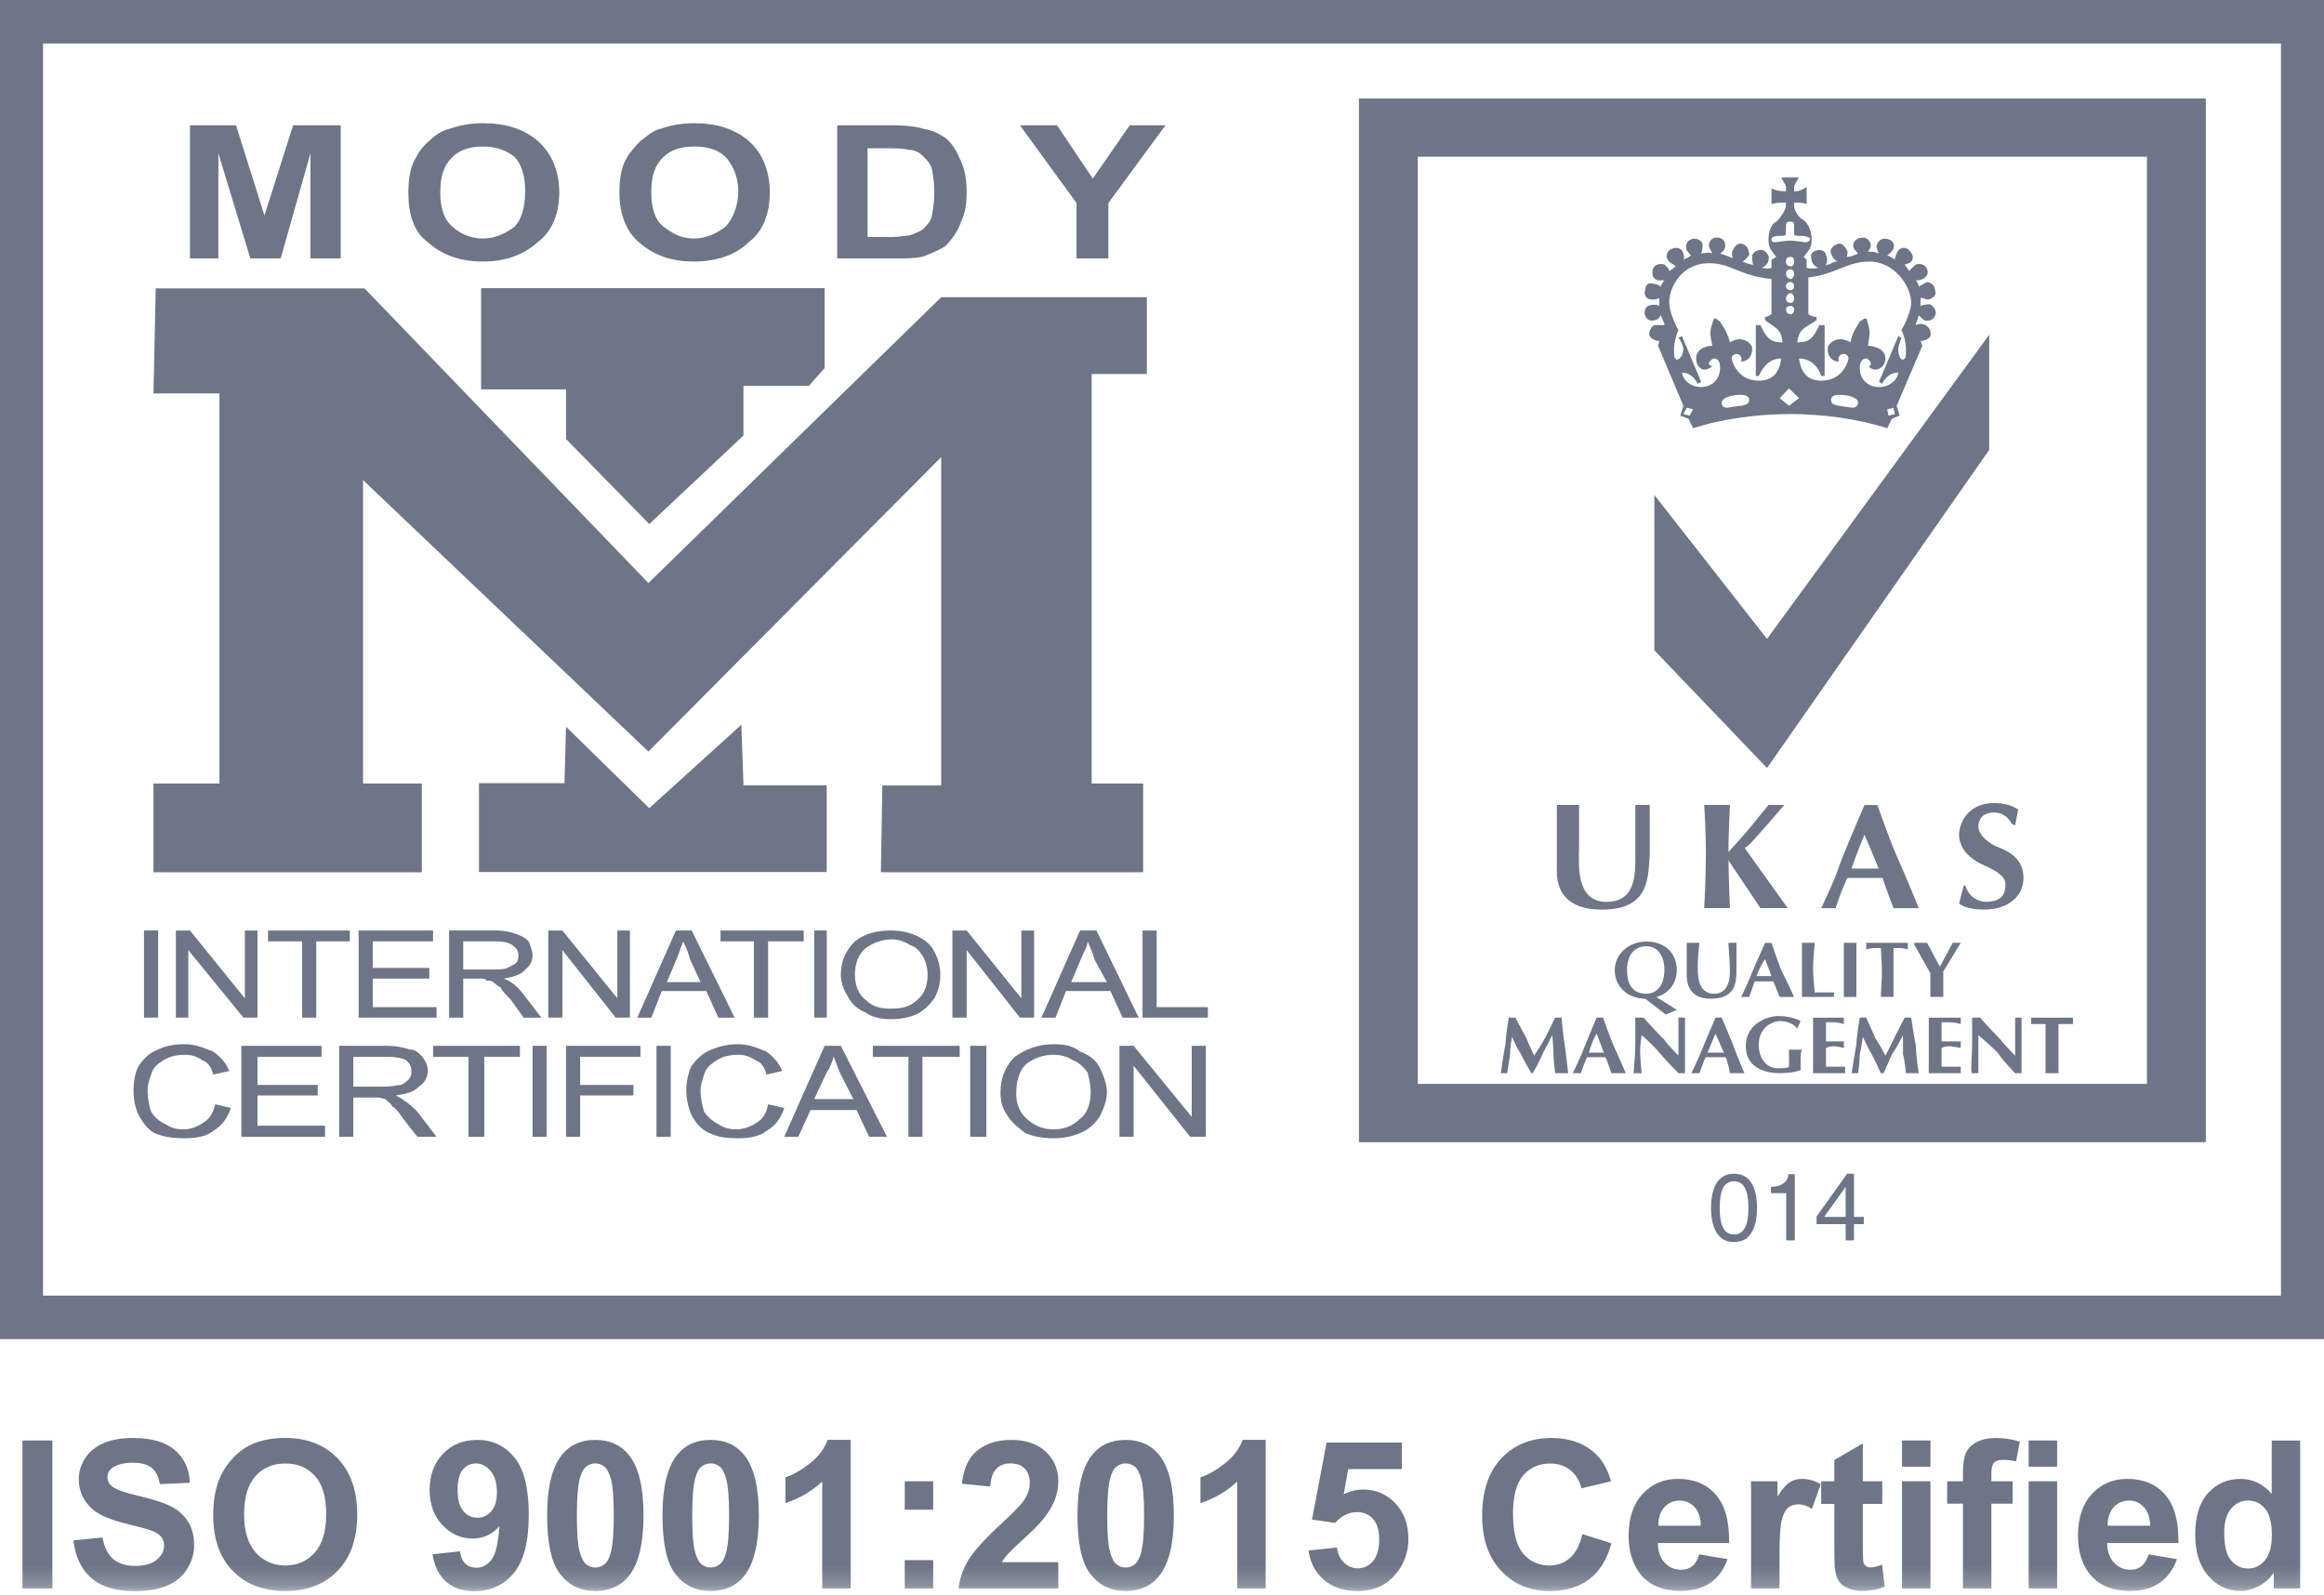 <svg width="118" height="81" viewBox="0 0 118 81" fill="none" xmlns="http://www.w3.org/2000/svg">
<path fill-rule="evenodd" clip-rule="evenodd" d="M71.989 55.042H109.011V7.958H71.989V55.042ZM69 58H112V5H69V58Z" fill="#6D7587"/>
<path fill-rule="evenodd" clip-rule="evenodd" d="M0 68H118V0H0V68ZM2.185 65.792H115.815V2.208H2.185V65.792Z" fill="#6D7587"/>
<path fill-rule="evenodd" clip-rule="evenodd" d="M101 17L89.72 32.443L84 25.136V33.023L89.72 39L101 22.846V17Z" fill="#6D7587"/>
<path fill-rule="evenodd" clip-rule="evenodd" d="M90.923 21.025C89.299 21.025 87.42 21.263 85.972 21.746L85.727 21.263L85.316 21.106L85.472 20.608L84.188 17.559L84.25 17.318C84.097 17.318 83.858 17.224 83.763 17.073C83.679 16.82 83.858 16.575 84.005 16.509H84.508V16.425C84.508 16.425 84.42 16.256 84.335 16.014C84.25 16.096 84.188 16.256 84.005 16.256C83.858 16.334 83.594 16.256 83.534 16.014C83.446 15.87 83.534 15.62 83.679 15.535C83.858 15.454 84.097 15.454 84.25 15.535V15.131C84.097 15.209 84.005 15.209 83.858 15.209C83.594 15.209 83.446 14.974 83.534 14.736C83.534 14.495 83.679 14.322 83.918 14.407C84.097 14.407 84.25 14.495 84.335 14.557C84.335 14.495 84.42 14.322 84.508 14.235H84.188C83.918 14.169 83.858 13.934 83.918 13.674C84.005 13.429 84.25 13.366 84.508 13.429C84.58 13.526 84.75 13.605 84.75 13.761C84.907 13.674 84.998 13.605 85.08 13.526C84.998 13.429 84.819 13.366 84.75 13.282C84.58 13.113 84.58 12.871 84.75 12.715C84.998 12.542 85.224 12.542 85.403 12.715C85.472 12.871 85.557 13.044 85.472 13.191C85.642 13.113 85.79 13.044 85.875 12.956C85.79 12.956 85.727 12.777 85.642 12.715C85.557 12.477 85.642 12.216 85.875 12.154C86.054 12.063 86.377 12.154 86.446 12.392C86.446 12.542 86.446 12.715 86.377 12.871C86.531 12.871 86.77 12.777 86.943 12.871C86.855 12.715 86.77 12.542 86.77 12.477C86.77 12.216 86.943 12.063 87.181 12.063C87.42 12.063 87.599 12.216 87.599 12.477C87.599 12.63 87.511 12.777 87.336 12.871C87.599 12.956 87.838 13.044 87.989 13.113C87.923 12.956 87.923 12.777 87.989 12.715C88.083 12.477 88.253 12.301 88.489 12.392C88.727 12.477 88.812 12.715 88.812 12.956C88.727 13.044 88.642 13.191 88.489 13.282C88.642 13.366 88.727 13.366 88.9 13.429C88.966 13.429 89.051 13.429 89.051 13.526C88.966 13.366 88.966 13.113 88.966 12.956C89.051 12.777 89.299 12.63 89.531 12.715C89.707 12.777 89.868 13.044 89.795 13.191C89.795 13.366 89.619 13.526 89.469 13.605C89.868 13.674 89.946 13.605 89.946 13.605V13.191L90.191 13.044C89.946 12.715 89.795 12.63 89.795 12.154C89.795 11.743 89.946 11.355 90.191 11.258C90.446 11.023 90.681 10.612 90.681 10.456V10.286C90.446 10.286 90.191 10.286 89.946 10.371V9.569C90.273 9.713 90.505 9.713 90.681 9.713V9.487C90.681 9.396 90.505 9.158 90.446 9.008H90.838H91.341C91.253 9.158 91.096 9.396 91.096 9.487V9.713C91.253 9.713 91.426 9.713 91.731 9.487V10.371C91.58 10.286 91.253 10.286 91.096 10.286V10.456C91.096 10.612 91.253 11.023 91.58 11.176C91.819 11.355 91.985 11.743 91.985 12.154C91.985 12.63 91.819 12.715 91.58 13.044L91.731 13.191V13.605C91.731 13.605 91.903 13.674 92.321 13.605C92.142 13.526 91.985 13.366 91.985 13.191C91.903 12.956 91.985 12.777 92.236 12.715C92.475 12.63 92.714 12.777 92.714 12.956C92.799 13.113 92.799 13.366 92.645 13.526C92.714 13.429 92.799 13.429 92.884 13.429C92.972 13.366 93.119 13.282 93.295 13.282C93.119 13.191 93.031 13.044 92.972 12.871C92.884 12.715 93.031 12.477 93.295 12.392C93.443 12.301 93.688 12.477 93.773 12.715C93.858 12.777 93.773 12.956 93.773 13.044C93.952 13.044 94.194 12.956 94.344 12.871C94.257 12.777 94.093 12.63 94.093 12.477C94.093 12.216 94.344 12.063 94.586 12.063C94.756 12.063 94.989 12.216 94.989 12.477C94.989 12.542 94.91 12.715 94.841 12.777C94.989 12.777 95.174 12.777 95.406 12.871C95.318 12.715 95.227 12.477 95.318 12.392C95.406 12.154 95.645 12.063 95.884 12.154C96.141 12.216 96.211 12.477 96.141 12.63C96.06 12.777 95.969 12.871 95.824 12.956C95.969 13.044 96.141 13.113 96.211 13.191C96.211 13.044 96.302 12.871 96.383 12.715C96.54 12.542 96.773 12.542 96.946 12.715C97.103 12.871 97.197 13.113 97.04 13.282C96.946 13.366 96.773 13.429 96.707 13.429C96.773 13.526 96.867 13.674 96.946 13.761C97.04 13.605 97.197 13.526 97.282 13.429C97.514 13.366 97.756 13.429 97.847 13.674C97.932 13.846 97.847 14.087 97.605 14.169C97.514 14.235 97.423 14.235 97.282 14.235C97.367 14.322 97.423 14.495 97.423 14.557C97.514 14.495 97.687 14.407 97.847 14.322C98.014 14.322 98.253 14.495 98.253 14.736C98.35 14.974 98.165 15.131 97.932 15.209C97.756 15.209 97.687 15.131 97.514 15.131V15.535C97.687 15.454 97.932 15.454 98.014 15.454C98.253 15.62 98.35 15.87 98.253 16.014C98.165 16.256 97.932 16.334 97.687 16.256C97.605 16.19 97.514 16.096 97.423 16.014C97.367 16.256 97.282 16.425 97.282 16.425V16.509C97.423 16.425 97.605 16.425 97.756 16.509C97.932 16.575 98.08 16.82 98.014 17.073C97.932 17.224 97.687 17.318 97.514 17.318L97.605 17.559L96.302 20.608L96.456 21.106L96.06 21.263L95.824 21.746C94.344 21.263 92.475 21.025 90.923 21.025ZM89.299 19.091C89.531 18.596 89.868 18.205 90.446 18.205C90.364 18.769 90.125 19.33 89.299 19.33C88.168 19.33 87.923 18.261 87.923 18.205C87.923 18.038 88.083 17.973 88.168 17.973C88.316 17.973 88.489 18.12 88.407 18.361C88.642 18.361 88.966 18.205 88.966 17.703C88.966 17.465 88.642 17.224 88.316 17.224C88.168 17.224 87.923 17.318 87.838 17.387C87.669 16.748 87.42 16.509 87.336 16.334C87.034 16.096 87.034 16.096 86.943 16.425C86.77 16.907 86.855 17.073 86.943 17.559C86.77 17.559 86.12 17.64 86.12 18.205C86.12 18.596 86.377 18.769 86.531 18.769C86.704 18.769 86.855 18.678 86.943 18.596C86.77 18.534 86.77 18.534 86.77 18.436C86.77 18.361 86.943 18.205 87.034 18.205C87.276 18.205 87.336 18.436 87.336 18.678C87.336 19.33 86.855 19.655 86.377 19.655C85.727 19.655 85.403 19.16 85.403 18.922C85.875 18.922 86.12 19.33 86.204 19.489L86.377 19.392L85.403 17.073L85.224 17.146C85.403 17.387 85.472 17.64 85.472 17.703C85.472 17.973 85.316 18.261 85.139 18.261C84.998 18.205 84.998 18.12 84.998 17.703C84.998 17.465 85.08 17.073 85.224 16.748C84.998 16.425 84.75 15.688 84.75 15.381C84.75 14.557 85.403 13.366 86.77 13.366C87.923 13.366 88.253 13.99 89.946 14.169V15.952C89.868 16.014 89.707 16.096 89.619 16.096V16.256C90.125 16.663 90.446 16.663 90.505 17.387C89.946 17.387 89.707 17.224 89.384 16.509H89.151V19.091H89.299ZM96.773 17.703C96.773 18.12 96.773 18.205 96.625 18.261C96.456 18.261 96.383 17.973 96.383 17.703C96.383 17.64 96.456 17.387 96.54 17.146L96.383 17.073L95.406 19.392L95.554 19.489C95.645 19.33 95.884 18.922 96.383 18.922C96.383 19.16 96.06 19.655 95.406 19.655C94.91 19.655 94.429 19.33 94.429 18.678C94.429 18.436 94.523 18.205 94.756 18.205C94.841 18.205 94.989 18.361 94.989 18.436C94.989 18.534 94.989 18.534 94.91 18.596C94.91 18.678 95.083 18.769 95.227 18.769C95.406 18.769 95.73 18.596 95.73 18.205C95.73 17.64 94.989 17.559 94.841 17.559C94.91 17.073 94.989 16.907 94.841 16.425C94.756 16.096 94.756 16.096 94.429 16.334C94.344 16.509 94.093 16.748 93.952 17.387C93.858 17.318 93.622 17.224 93.443 17.224C93.119 17.224 92.799 17.465 92.799 17.703C92.799 18.205 93.119 18.361 93.364 18.361C93.295 18.12 93.443 17.973 93.622 17.973C93.688 17.973 93.858 18.038 93.858 18.205C93.858 18.261 93.622 19.33 92.475 19.33C91.665 19.33 91.426 18.769 91.341 18.205C91.903 18.205 92.321 18.596 92.475 19.091H92.645V16.509H92.378C92.057 17.224 91.819 17.387 91.253 17.387C91.341 16.663 91.665 16.663 92.236 16.256V16.096C92.057 16.096 91.903 16.014 91.819 15.952V14.087C93.204 13.934 93.773 13.282 94.91 13.282C96.211 13.282 97.04 14.557 97.04 15.381C97.04 15.688 96.773 16.425 96.54 16.748C96.707 17.073 96.773 17.465 96.773 17.703ZM92.972 20.288C92.972 20.542 93.119 20.542 93.364 20.608C93.443 20.608 93.952 20.705 94.093 20.705C94.194 20.705 94.344 20.608 94.344 20.451C94.344 20.22 93.952 20.05 93.364 20.05C93.119 20.05 92.972 20.141 92.972 20.288ZM90.838 19.724L91.341 20.22L90.838 20.608L90.364 20.22L90.838 19.724ZM95.884 21.106L96.211 21.025L96.141 20.705L95.824 20.784L95.884 21.106ZM85.79 21.106L85.472 21.025L85.642 20.705L85.972 20.784L85.79 21.106ZM88.812 20.288C88.812 20.542 88.642 20.542 88.407 20.608C88.253 20.608 87.76 20.705 87.669 20.705C87.511 20.705 87.42 20.608 87.42 20.451C87.42 20.22 87.838 20.05 88.407 20.05C88.642 20.05 88.812 20.141 88.812 20.288ZM90.923 11.258C91.021 11.258 91.096 11.258 91.096 11.505V11.743C91.096 11.978 91.096 11.978 91.426 11.978C91.731 11.978 91.903 12.063 91.903 12.154C91.903 12.216 91.819 12.301 91.665 12.301C91.665 12.301 91.021 12.216 90.923 12.216C90.769 12.216 90.125 12.301 90.125 12.301C89.946 12.301 89.946 12.216 89.946 12.154C89.946 12.063 90.04 11.978 90.364 11.978C90.681 11.978 90.681 11.978 90.681 11.743V11.505C90.681 11.258 90.769 11.258 90.923 11.258ZM90.923 15.381C91.021 15.381 91.096 15.297 91.096 15.131C91.096 15.059 91.021 14.883 90.923 14.883C90.769 14.883 90.681 15.059 90.681 15.131C90.681 15.297 90.769 15.381 90.923 15.381ZM90.923 14.169C91.021 14.169 91.096 13.99 91.096 13.934C91.096 13.761 91.021 13.674 90.923 13.674C90.769 13.674 90.681 13.761 90.681 13.934C90.681 13.99 90.769 14.169 90.923 14.169ZM90.923 13.526C91.021 13.526 91.096 13.429 91.096 13.282C91.096 13.113 91.021 13.044 90.923 13.044C90.769 13.044 90.681 13.113 90.681 13.282C90.681 13.429 90.769 13.526 90.923 13.526ZM90.923 14.736C91.021 14.736 91.096 14.645 91.096 14.557C91.096 14.407 91.021 14.322 90.923 14.322C90.769 14.322 90.681 14.407 90.681 14.557C90.681 14.645 90.769 14.736 90.923 14.736ZM90.923 15.952C91.021 15.952 91.096 15.87 91.096 15.688C91.096 15.62 91.021 15.535 90.923 15.535C90.769 15.535 90.681 15.62 90.681 15.688C90.681 15.87 90.769 15.952 90.923 15.952Z" fill="#6D7587"/>
<path fill-rule="evenodd" clip-rule="evenodd" d="M86.531 40.875C86.531 40.875 86.616 42.081 86.616 43.366C86.616 44.579 86.531 46.114 86.531 46.114H87.838C87.838 46.114 87.76 44.403 87.76 43.366C87.76 42.326 87.838 40.875 87.838 40.875H86.531Z" fill="#6D7587"/>
<path fill-rule="evenodd" clip-rule="evenodd" d="M87.667 43.366C87.667 43.366 88.487 42.476 88.814 42.081C89.15 41.671 89.794 40.875 89.794 40.875H90.598C90.598 40.875 89.15 42.564 88.814 42.893C88.408 43.216 87.991 43.542 87.991 43.542L87.667 43.366Z" fill="#6D7587"/>
<path fill-rule="evenodd" clip-rule="evenodd" d="M88.573 43.043L90.769 46.114H89.383L87.759 43.688L87.668 43.366L88.573 43.043Z" fill="#6D7587"/>
<path fill-rule="evenodd" clip-rule="evenodd" d="M79.049 40.875H80.177V42.978C80.177 43.777 79.945 45.798 81.569 45.798C82.876 45.798 83.033 44.732 83.033 43.689V40.875H83.765V43.366C83.68 44.579 83.765 46.19 81.337 46.19C78.877 46.19 79.049 44.403 79.049 44.018V40.875Z" fill="#6D7587"/>
<path fill-rule="evenodd" clip-rule="evenodd" d="M85.643 47.877H86.29C86.29 47.877 86.205 48.532 86.205 48.936C86.205 49.334 86.12 50.462 87.034 50.462C87.666 50.462 87.835 49.892 87.835 49.334C87.835 48.851 87.757 47.877 87.757 47.877H88.168V49.177C88.168 49.835 88.168 50.716 86.855 50.716C85.643 50.716 85.643 49.738 85.643 49.5V47.877Z" fill="#6D7587"/>
<path fill-rule="evenodd" clip-rule="evenodd" d="M88.813 50.627C88.813 50.627 88.964 50.219 89.15 49.656C89.385 49.01 89.621 48.709 89.621 48.709C89.621 48.709 89.869 49.333 90.039 49.834C90.192 50.219 90.365 50.627 90.365 50.627H91.094C91.094 50.627 90.767 49.894 90.444 49.267C90.274 48.853 89.948 47.879 89.948 47.879H89.621C89.621 47.879 88.964 49.333 88.813 49.74C88.641 50.154 88.408 50.627 88.408 50.627H88.813Z" fill="#6D7587"/>
<mask id="mask0" mask-type="alpha" maskUnits="userSpaceOnUse" x="0" y="0" width="118" height="81">
<path fill-rule="evenodd" clip-rule="evenodd" d="M0 80.801H117.901V0.115H0V80.801Z" fill="white"/>
</mask>
<g mask="url(#mask0)">
<path fill-rule="evenodd" clip-rule="evenodd" d="M89.052 49.836H90.274V49.566H89.052V49.836Z" fill="#6D7587"/>
<path fill-rule="evenodd" clip-rule="evenodd" d="M93.203 46.116C93.203 46.116 93.442 45.295 93.951 44.261C94.344 43.13 94.67 42.39 94.67 42.39C94.67 42.39 95.227 43.691 95.553 44.493C95.823 45.295 96.141 46.116 96.141 46.116H97.423C97.423 46.116 96.867 44.734 96.301 43.453C95.968 42.717 95.321 40.877 95.321 40.877H94.67C94.67 40.877 93.442 43.691 93.203 44.493C92.886 45.236 92.475 46.116 92.475 46.116H93.203Z" fill="#6D7587"/>
<path fill-rule="evenodd" clip-rule="evenodd" d="M93.62 44.581H95.882V44.107H93.62V44.581Z" fill="#6D7587"/>
<path fill-rule="evenodd" clip-rule="evenodd" d="M80.27 54.496C80.27 54.496 80.421 54.01 80.678 53.453C80.826 52.885 81.068 52.484 81.068 52.484C81.068 52.484 81.338 53.214 81.489 53.606C81.662 54.01 81.816 54.496 81.816 54.496H82.551C82.551 54.496 82.224 53.769 81.907 53.042C81.731 52.647 81.398 51.676 81.398 51.676H81.068C81.068 51.676 80.421 53.214 80.27 53.606C80.097 54.01 79.858 54.496 79.858 54.496H80.27Z" fill="#6D7587"/>
<path fill-rule="evenodd" clip-rule="evenodd" d="M80.508 53.685H81.73V53.453H80.508V53.685Z" fill="#6D7587"/>
<path fill-rule="evenodd" clip-rule="evenodd" d="M86.291 54.496C86.291 54.496 86.445 54.01 86.702 53.453C86.941 52.885 87.101 52.484 87.101 52.484C87.101 52.484 87.419 53.214 87.597 53.606C87.758 54.01 87.836 54.496 87.836 54.496H88.572C88.572 54.496 88.254 53.769 87.99 53.042C87.836 52.647 87.419 51.676 87.419 51.676H87.101C87.101 51.676 86.445 53.214 86.291 53.606C86.118 54.01 85.876 54.496 85.876 54.496H86.291Z" fill="#6D7587"/>
<path fill-rule="evenodd" clip-rule="evenodd" d="M86.531 53.685H87.76V53.453H86.531V53.685Z" fill="#6D7587"/>
<path fill-rule="evenodd" clip-rule="evenodd" d="M102.471 41.115L102.317 41.917L102.147 41.832C102.147 41.832 101.906 41.262 101.249 41.262C100.602 41.262 100.451 41.672 100.451 42.002C100.451 42.236 100.693 42.653 101.34 42.976C102 43.214 102.741 43.606 102.741 44.58C102.741 45.555 101.906 46.188 100.778 46.188C99.71 46.188 99.471 45.868 99.471 45.868L99.71 44.969H99.794C99.794 44.969 99.951 45.709 100.778 45.796C101.582 45.796 101.827 45.47 101.827 44.903C101.827 44.405 101.104 44.107 100.533 43.844C99.951 43.54 99.471 43.045 99.471 42.39C99.471 41.763 99.951 40.779 101.249 40.779C102.085 40.779 102.471 41.115 102.471 41.115Z" fill="#6D7587"/>
<path fill-rule="evenodd" clip-rule="evenodd" d="M84.096 50.627C84.753 50.461 85.139 49.893 85.139 49.267C85.139 48.373 84.508 47.812 83.594 47.812C82.711 47.812 81.988 48.436 81.988 49.267C81.988 50.153 82.711 50.714 83.534 50.714L84.58 51.52L85.139 51.281L84.096 50.627ZM82.613 49.267C82.613 48.436 83.034 48.051 83.594 48.051C84.096 48.051 84.508 48.436 84.508 49.267C84.508 50.062 84.096 50.461 83.594 50.461C83.034 50.461 82.613 50.153 82.613 49.267Z" fill="#6D7587"/>
<path fill-rule="evenodd" clip-rule="evenodd" d="M91.494 47.877V49.265V50.625H93.118V50.396H92.141C92.141 50.396 92.056 49.566 92.056 49.177C92.056 48.851 92.141 47.877 92.141 47.877H91.494Z" fill="#6D7587"/>
<path fill-rule="evenodd" clip-rule="evenodd" d="M93.62 47.877V49.265V50.625H94.258V49.265V47.877H93.62Z" fill="#6D7587"/>
<path fill-rule="evenodd" clip-rule="evenodd" d="M94.757 47.877V48.209C94.757 48.209 94.989 48.143 95.172 48.143H95.498C95.498 48.143 95.552 48.936 95.552 49.334C95.552 49.654 95.498 50.625 95.498 50.625H96.142V49.265V48.143H96.453C96.626 48.143 96.868 48.209 96.868 48.209V47.877H94.757Z" fill="#6D7587"/>
<path fill-rule="evenodd" clip-rule="evenodd" d="M103.127 51.678V52.001H103.535H103.862V53.129V54.498H104.519V53.129V52.001H104.839H105.254V51.678H103.127Z" fill="#6D7587"/>
<path fill-rule="evenodd" clip-rule="evenodd" d="M97.195 47.877V47.965L98.012 49.422V50.625H98.669V49.334L99.558 47.877H99.146L98.496 49.09L97.846 47.877H97.195Z" fill="#6D7587"/>
<path fill-rule="evenodd" clip-rule="evenodd" d="M76.203 54.496C76.203 54.496 76.357 53.365 76.442 53.042C76.442 52.647 76.605 51.676 76.605 51.676H76.945C76.945 51.676 77.331 52.415 77.51 52.732C77.661 53.127 77.896 53.606 77.896 53.606C77.896 53.606 78.311 52.983 78.484 52.647C78.644 52.324 78.961 51.676 78.961 51.676H79.288C79.288 51.676 79.379 52.732 79.458 53.127C79.527 53.606 79.621 54.496 79.621 54.496H78.961C78.961 54.496 78.876 53.769 78.876 53.544C78.876 53.214 78.817 52.566 78.817 52.566C78.817 52.566 78.484 53.214 78.311 53.544C78.16 53.935 77.827 54.496 77.827 54.496H77.749C77.749 54.496 77.331 53.769 77.183 53.453C77.007 53.214 76.772 52.647 76.772 52.647C76.772 52.647 76.674 53.127 76.674 53.544C76.605 53.935 76.53 54.496 76.53 54.496H76.203Z" fill="#6D7587"/>
<path fill-rule="evenodd" clip-rule="evenodd" d="M94.014 54.496C94.014 54.496 94.193 53.365 94.259 53.042C94.259 52.647 94.428 51.676 94.428 51.676H94.755C94.755 51.676 95.082 52.415 95.226 52.732C95.496 53.127 95.729 53.606 95.729 53.606C95.729 53.606 96.062 52.983 96.21 52.647C96.382 52.324 96.706 51.676 96.706 51.676H97.039C97.039 51.676 97.196 52.732 97.281 53.127C97.281 53.606 97.422 54.496 97.422 54.496H96.772C96.772 54.496 96.706 53.769 96.624 53.544V52.566C96.624 52.566 96.301 53.214 96.062 53.544C95.883 53.935 95.644 54.496 95.644 54.496H95.496C95.496 54.496 95.173 53.769 94.987 53.453C94.843 53.214 94.585 52.647 94.585 52.647C94.585 52.647 94.523 53.127 94.428 53.544C94.428 53.935 94.344 54.496 94.344 54.496H94.014Z" fill="#6D7587"/>
<path fill-rule="evenodd" clip-rule="evenodd" d="M82.942 54.496C82.942 54.496 83.033 53.544 83.033 53.042V51.676H83.448C83.448 51.676 84.249 52.566 84.507 52.801C84.661 53.042 85.223 53.606 85.223 53.606V52.566V51.676H85.556V53.127V54.496H85.223C85.223 54.496 84.661 53.935 84.249 53.453C83.916 53.042 83.354 52.566 83.354 52.566C83.354 52.566 83.275 53.042 83.275 53.365C83.275 53.684 83.354 54.496 83.354 54.496H82.942Z" fill="#6D7587"/>
<path fill-rule="evenodd" clip-rule="evenodd" d="M100.134 54.496C100.037 54.496 100.134 53.544 100.134 53.042V51.676H100.533C100.533 51.676 101.341 52.566 101.583 52.801C101.752 53.042 102.318 53.606 102.318 53.606V52.566V51.676H102.644V53.127V54.496H102.318C102.318 54.496 101.752 53.935 101.428 53.453C101.011 53.042 100.451 52.566 100.451 52.566V53.365V54.496H100.134Z" fill="#6D7587"/>
<path fill-rule="evenodd" clip-rule="evenodd" d="M91.425 51.851L91.252 52.233C91.252 52.233 91.02 51.851 90.363 51.851C89.707 51.907 89.298 52.415 89.298 53.045C89.298 53.772 89.707 54.248 90.272 54.248C90.837 54.248 90.837 54.166 90.837 54.166V53.772V53.302H91.494C91.494 53.302 91.425 53.455 91.425 53.687V54.339C91.425 54.339 91.095 54.495 90.363 54.495C89.531 54.495 88.642 54.166 88.642 53.126C88.642 51.907 89.867 51.594 90.272 51.594C91.02 51.594 91.425 51.851 91.425 51.851Z" fill="#6D7587"/>
<path fill-rule="evenodd" clip-rule="evenodd" d="M92.057 51.678V53.044V54.498H93.687V54.166H93.203H92.713V53.216C92.713 53.216 92.886 53.129 93.118 53.129C93.294 53.129 93.621 53.216 93.621 53.216V52.884H93.118H92.713V51.91H93.118C93.294 51.91 93.621 52.001 93.621 52.001V51.678H92.886H92.057Z" fill="#6D7587"/>
<path fill-rule="evenodd" clip-rule="evenodd" d="M97.933 51.678V53.044V54.498H99.557V54.166H99.054H98.583V53.216C98.583 53.216 98.731 53.129 98.976 53.129C99.145 53.129 99.557 53.216 99.557 53.216V52.884H99.054H98.583V51.91H98.976C99.237 51.91 99.557 52.001 99.557 52.001V51.678H98.731H97.933Z" fill="#6D7587"/>
<path fill-rule="evenodd" clip-rule="evenodd" d="M86.875 61.334C86.875 60.965 86.925 60.645 87.016 60.385C87.101 60.125 87.236 59.927 87.415 59.799C87.576 59.667 87.786 59.602 88.043 59.602C88.292 59.602 88.512 59.667 88.685 59.799C88.854 59.927 88.986 60.125 89.077 60.385C89.168 60.645 89.212 60.965 89.212 61.334C89.212 61.707 89.168 62.036 89.077 62.293C88.986 62.544 88.854 62.735 88.685 62.882C88.512 63.008 88.292 63.073 88.043 63.073C87.786 63.073 87.576 63.008 87.415 62.882C87.236 62.735 87.101 62.544 87.016 62.293C86.925 62.036 86.875 61.707 86.875 61.334ZM88.776 61.334C88.776 61.027 88.744 60.767 88.694 60.57C88.634 60.366 88.556 60.222 88.449 60.128C88.345 60.037 88.207 59.984 88.043 59.984C87.887 59.984 87.751 60.037 87.635 60.128C87.531 60.222 87.45 60.366 87.397 60.57C87.346 60.767 87.318 61.027 87.318 61.334C87.318 61.645 87.346 61.902 87.397 62.108C87.45 62.299 87.531 62.447 87.635 62.544C87.751 62.644 87.887 62.685 88.043 62.685C88.207 62.685 88.345 62.644 88.449 62.544C88.556 62.447 88.634 62.299 88.694 62.108C88.744 61.902 88.776 61.645 88.776 61.334ZM90.695 62.986V60.589H89.922V60.269C90.064 60.269 90.199 60.247 90.337 60.206C90.469 60.156 90.585 60.09 90.664 59.987C90.752 59.893 90.799 59.771 90.799 59.627H91.129V62.986H90.695ZM92.235 62.162V61.773L93.787 59.602H94.135V61.795H94.632V62.162H94.135V62.986H93.711V62.162H92.235ZM93.711 60.269L92.621 61.795H93.711V60.269Z" fill="#6D7587"/>
<path fill-rule="evenodd" clip-rule="evenodd" d="M7.906 14.645H18.509L32.923 29.607L47.789 15.093H58.231V18.994H55.429V39.785H58.043V44.294H44.726L44.801 39.888H47.789V23.212L32.923 38.165L18.434 24.38V39.785H21.418V44.294H7.793V39.785H11.142V19.978H7.793L7.906 14.645Z" fill="#6D7587"/>
<path fill-rule="evenodd" clip-rule="evenodd" d="M24.428 14.633H41.87V18.691L41.072 19.593H37.748V22.116L32.967 26.612L28.741 22.294V19.775H24.428V14.633Z" fill="#6D7587"/>
<path fill-rule="evenodd" clip-rule="evenodd" d="M28.739 36.904L32.965 41.04L37.643 36.801L37.75 39.878H41.975V44.284H24.319V39.771H28.661L28.739 36.904Z" fill="#6D7587"/>
<path fill-rule="evenodd" clip-rule="evenodd" d="M11.088 13.122H9.646V6.363H11.984L13.426 10.944L14.883 6.363H17.299V13.122H15.763V7.786L14.252 13.122H12.71L11.088 7.786V13.122Z" fill="#6D7587"/>
<path fill-rule="evenodd" clip-rule="evenodd" d="M22.968 7.976C23.342 7.606 23.873 7.44 24.514 7.44C25.145 7.44 25.686 7.606 26.135 7.976C26.484 8.349 26.666 8.954 26.666 9.696C26.666 10.499 26.484 11.132 26.135 11.504C25.686 11.852 25.145 12.112 24.514 12.112C23.873 12.112 23.342 11.852 22.968 11.504C22.516 11.132 22.355 10.499 22.355 9.781C22.355 8.954 22.516 8.424 22.968 7.976ZM21.718 12.297C22.434 12.937 23.342 13.281 24.514 13.281C25.686 13.281 26.587 12.937 27.303 12.297C28.017 11.771 28.397 10.862 28.397 9.781C28.397 8.697 28.017 7.782 27.303 7.155C26.587 6.547 25.686 6.256 24.514 6.256C23.873 6.256 23.342 6.362 22.802 6.547C22.434 6.622 22.06 6.889 21.796 7.155C21.448 7.44 21.268 7.716 21.086 8.061C20.822 8.503 20.734 9.145 20.734 9.781C20.734 10.862 20.998 11.771 21.718 12.297Z" fill="#6D7587"/>
<path fill-rule="evenodd" clip-rule="evenodd" d="M33.682 7.976C34.056 7.606 34.583 7.44 35.227 7.44C35.941 7.44 36.475 7.606 36.845 7.976C37.185 8.349 37.486 8.954 37.486 9.696C37.486 10.499 37.185 11.132 36.845 11.504C36.39 11.852 35.859 12.112 35.227 12.112C34.583 12.112 34.137 11.852 33.682 11.504C33.223 11.132 33.069 10.499 33.069 9.781C33.069 8.954 33.223 8.424 33.682 7.976ZM32.438 12.297C33.154 12.937 34.056 13.281 35.227 13.281C36.39 13.281 37.379 12.937 38.014 12.297C38.73 11.771 39.085 10.862 39.085 9.781C39.085 8.697 38.73 7.782 38.014 7.155C37.301 6.547 36.39 6.256 35.227 6.256C34.583 6.256 34.056 6.362 33.518 6.547C33.154 6.622 32.884 6.889 32.52 7.155C32.249 7.44 31.985 7.716 31.8 8.061C31.53 8.503 31.451 9.145 31.451 9.781C31.451 10.862 31.8 11.771 32.438 12.297Z" fill="#6D7587"/>
<path fill-rule="evenodd" clip-rule="evenodd" d="M46.126 7.607C46.39 7.607 46.654 7.717 46.836 7.902C46.996 8.062 47.194 8.243 47.298 8.504C47.37 8.798 47.439 9.249 47.439 9.782C47.439 10.309 47.37 10.684 47.298 11.048C47.194 11.317 46.996 11.502 46.836 11.662C46.654 11.772 46.471 11.853 46.201 11.954C46.022 11.954 45.673 12.035 45.297 12.035H44.049V7.529H44.769C45.488 7.529 45.831 7.529 46.126 7.607ZM45.488 13.122C46.022 13.122 46.572 13.122 46.917 13.013C47.37 12.828 47.747 12.671 48.017 12.486C48.359 12.113 48.623 11.772 48.812 11.217C48.991 10.863 49.082 10.418 49.082 9.782C49.082 9.146 48.991 8.61 48.812 8.243C48.623 7.783 48.466 7.441 48.089 7.071C47.747 6.808 47.37 6.623 46.917 6.548C46.572 6.435 46.022 6.363 45.403 6.363H42.51V13.122H45.488Z" fill="#6D7587"/>
<path fill-rule="evenodd" clip-rule="evenodd" d="M56.278 13.122H54.66V10.309L51.788 6.363H53.67L55.486 9.071L57.361 6.363H59.177L56.278 10.309V13.122Z" fill="#6D7587"/>
<path fill-rule="evenodd" clip-rule="evenodd" d="M7.31 51.675H8.029V47.25H7.31V51.675Z" fill="#6D7587"/>
<path fill-rule="evenodd" clip-rule="evenodd" d="M9.561 51.676H8.93V47.252H9.646L12.432 50.696V47.252H13.073V51.676H12.36L9.561 48.248V51.676Z" fill="#6D7587"/>
<path fill-rule="evenodd" clip-rule="evenodd" d="M16.057 51.676H15.34V47.803H13.609V47.252H17.762V47.803H16.057V51.676Z" fill="#6D7587"/>
<path fill-rule="evenodd" clip-rule="evenodd" d="M22.165 51.676H18.21V47.252H21.989V47.803H18.926V49.151H21.798V49.693H18.926V51.144H22.165V51.676Z" fill="#6D7587"/>
<path fill-rule="evenodd" clip-rule="evenodd" d="M25.23 47.805C25.595 47.805 25.865 47.886 26.016 47.993C26.213 48.153 26.323 48.249 26.323 48.522C26.323 48.597 26.323 48.779 26.213 48.889C26.132 48.973 25.943 49.055 25.764 49.152C25.595 49.233 25.305 49.233 25.042 49.233H23.521V47.805H25.23ZM23.521 49.694H24.319C24.514 49.694 24.69 49.694 24.69 49.798C24.856 49.798 24.966 49.798 25.042 49.873C25.145 49.948 25.23 50.051 25.416 50.142C25.488 50.324 25.686 50.506 25.943 50.775L26.587 51.678H27.489L26.587 50.506C26.396 50.252 26.213 50.051 25.943 49.873C25.865 49.798 25.764 49.798 25.595 49.694C26.016 49.609 26.484 49.503 26.666 49.233C26.93 49.055 27.04 48.779 27.04 48.522C27.04 48.249 26.93 48.065 26.845 47.805C26.666 47.617 26.484 47.535 26.213 47.429C26.016 47.356 25.686 47.25 25.145 47.25H22.802V51.678H23.521V49.694Z" fill="#6D7587"/>
<path fill-rule="evenodd" clip-rule="evenodd" d="M28.556 51.676H27.837V47.252H28.556L31.346 50.696V47.252H31.984V51.676H31.261L28.556 48.248V51.676Z" fill="#6D7587"/>
<path fill-rule="evenodd" clip-rule="evenodd" d="M34.688 47.805C34.773 47.993 34.952 48.334 35.031 48.71L35.571 49.873H33.859L34.399 48.597C34.506 48.334 34.585 48.065 34.688 47.805ZM33.602 50.324H35.86L36.473 51.678H37.302L35.119 47.25H34.321L32.357 51.678H33.071L33.602 50.324Z" fill="#6D7587"/>
<path fill-rule="evenodd" clip-rule="evenodd" d="M39 51.676H38.277V47.803H36.584V47.252H40.809V47.803H39V51.676Z" fill="#6D7587"/>
<path fill-rule="evenodd" clip-rule="evenodd" d="M41.343 51.675H41.977V47.25H41.343V51.675Z" fill="#6D7587"/>
<path fill-rule="evenodd" clip-rule="evenodd" d="M43.949 48.153C44.317 47.883 44.769 47.701 45.297 47.701C45.561 47.701 45.938 47.805 46.202 47.989C46.469 48.065 46.654 48.25 46.836 48.522C46.996 48.779 47.1 49.152 47.1 49.503C47.1 50.051 46.918 50.506 46.572 50.772C46.202 51.145 45.746 51.22 45.218 51.22C44.769 51.22 44.317 51.145 43.949 50.772C43.6 50.506 43.409 50.051 43.409 49.503C43.409 48.886 43.6 48.438 43.949 48.153ZM43.041 50.59C43.23 50.957 43.494 51.22 43.949 51.418C44.317 51.678 44.769 51.753 45.218 51.753C45.746 51.753 46.126 51.678 46.572 51.493C46.918 51.302 47.191 51.038 47.44 50.697C47.641 50.324 47.744 49.948 47.744 49.503C47.744 49.055 47.641 48.71 47.44 48.331C47.298 47.989 46.918 47.701 46.572 47.535C46.202 47.356 45.746 47.25 45.218 47.25C44.499 47.25 43.864 47.429 43.409 47.805C42.959 48.25 42.692 48.779 42.692 49.503C42.692 49.948 42.881 50.324 43.041 50.59Z" fill="#6D7587"/>
<path fill-rule="evenodd" clip-rule="evenodd" d="M49.082 51.676H48.359V47.252H49.082L51.859 50.696V47.252H52.506V51.676H51.787L49.082 48.248V51.676Z" fill="#6D7587"/>
<path fill-rule="evenodd" clip-rule="evenodd" d="M55.222 47.805C55.288 47.993 55.486 48.334 55.564 48.71L56.202 49.873H54.392L54.926 48.597C55.03 48.334 55.222 48.065 55.222 47.805ZM54.125 50.324H56.381L57 51.678H57.817L55.671 47.25H54.842L52.878 51.678H53.591L54.125 50.324Z" fill="#6D7587"/>
<path fill-rule="evenodd" clip-rule="evenodd" d="M61.33 51.676H58.013V47.252H58.729V51.144H61.33V51.676Z" fill="#6D7587"/>
<path fill-rule="evenodd" clip-rule="evenodd" d="M10.928 56.078L11.72 56.262C11.535 56.811 11.271 57.162 10.825 57.431C10.47 57.726 9.917 57.801 9.383 57.801C8.732 57.801 8.286 57.726 7.837 57.538C7.495 57.35 7.231 56.98 7.045 56.632C6.857 56.262 6.781 55.811 6.781 55.363C6.781 54.912 6.857 54.461 7.045 54.119C7.309 53.743 7.573 53.473 8.028 53.295C8.402 53.107 8.848 53.025 9.383 53.025C9.917 53.025 10.369 53.217 10.825 53.401C11.192 53.665 11.456 53.937 11.642 54.385L10.825 54.567C10.74 54.197 10.555 53.937 10.284 53.846C10.02 53.665 9.756 53.561 9.383 53.561C8.93 53.561 8.585 53.665 8.286 53.846C8.028 54.009 7.765 54.197 7.677 54.567C7.573 54.834 7.495 55.093 7.495 55.363C7.495 55.811 7.573 56.184 7.677 56.453C7.837 56.713 8.028 56.908 8.402 57.086C8.666 57.265 8.93 57.35 9.31 57.35C9.756 57.35 10.108 57.162 10.369 56.98C10.63 56.811 10.825 56.529 10.928 56.078Z" fill="#6D7587"/>
<path fill-rule="evenodd" clip-rule="evenodd" d="M16.505 57.726H12.254V53.107H16.325V53.665H13.074V55.094H16.131V55.627H13.074V57.162H16.505V57.726Z" fill="#6D7587"/>
<path fill-rule="evenodd" clip-rule="evenodd" d="M19.724 53.665C20.098 53.665 20.471 53.743 20.631 53.847C20.82 54.01 20.889 54.198 20.889 54.386C20.889 54.568 20.889 54.64 20.735 54.834C20.631 54.912 20.547 55.016 20.361 55.094C20.173 55.094 19.915 55.179 19.564 55.179H17.939V53.665H19.724ZM17.939 55.733H18.853H19.189C19.381 55.733 19.453 55.812 19.564 55.812C19.645 55.918 19.827 55.993 19.915 56.184C20.098 56.263 20.276 56.529 20.471 56.811L21.191 57.726H22.165L21.191 56.454C20.999 56.263 20.735 55.993 20.547 55.918C20.471 55.812 20.276 55.733 20.098 55.627C20.631 55.539 20.999 55.47 21.269 55.179C21.54 55.016 21.718 54.724 21.718 54.386C21.718 54.12 21.643 53.938 21.445 53.665C21.269 53.474 21.084 53.295 20.82 53.295C20.547 53.217 20.173 53.107 19.645 53.107H17.22V57.726H17.939V55.733Z" fill="#6D7587"/>
<path fill-rule="evenodd" clip-rule="evenodd" d="M24.588 57.726H23.79V53.665H21.99V53.107H26.398V53.665H24.588V57.726Z" fill="#6D7587"/>
<path fill-rule="evenodd" clip-rule="evenodd" d="M27.041 57.726H27.754V53.107H27.041V57.726Z" fill="#6D7587"/>
<path fill-rule="evenodd" clip-rule="evenodd" d="M29.457 57.726H28.74V53.107H32.517V53.665H29.457V55.094H32.161V55.627H29.457V57.726Z" fill="#6D7587"/>
<path fill-rule="evenodd" clip-rule="evenodd" d="M33.333 57.726H34.056V53.107H33.333V57.726Z" fill="#6D7587"/>
<path fill-rule="evenodd" clip-rule="evenodd" d="M39 56.078L39.823 56.262C39.638 56.811 39.374 57.162 38.918 57.431C38.547 57.726 38.014 57.801 37.486 57.801C36.845 57.801 36.389 57.726 36.025 57.538C35.569 57.35 35.302 56.98 35.117 56.632C34.95 56.262 34.847 55.811 34.847 55.363C34.847 54.912 34.95 54.461 35.117 54.119C35.412 53.743 35.676 53.473 36.129 53.295C36.584 53.107 37.03 53.025 37.486 53.025C38.014 53.025 38.466 53.217 38.918 53.401C39.264 53.665 39.534 53.937 39.716 54.385L38.918 54.567C38.818 54.197 38.657 53.937 38.368 53.846C38.098 53.665 37.828 53.561 37.486 53.561C37.03 53.561 36.663 53.665 36.389 53.846C36.129 54.009 35.861 54.197 35.748 54.567C35.676 54.834 35.569 55.093 35.569 55.363C35.569 55.811 35.676 56.184 35.748 56.453C35.94 56.713 36.129 56.908 36.474 57.086C36.738 57.265 37.03 57.35 37.379 57.35C37.828 57.35 38.202 57.162 38.466 56.98C38.73 56.811 38.918 56.529 39 56.078Z" fill="#6D7587"/>
<path fill-rule="evenodd" clip-rule="evenodd" d="M42.324 53.665C42.428 53.847 42.51 54.198 42.692 54.568L43.33 55.812H41.341L41.975 54.461C42.164 54.198 42.245 53.938 42.324 53.665ZM41.152 56.369H43.493L44.127 57.726H45.035L42.692 53.107H41.869L39.82 57.726H40.533L41.152 56.369Z" fill="#6D7587"/>
<path fill-rule="evenodd" clip-rule="evenodd" d="M46.837 57.726H46.127V53.665H44.317V53.107H48.728V53.665H46.837V57.726Z" fill="#6D7587"/>
<path fill-rule="evenodd" clip-rule="evenodd" d="M49.26 57.726H50.083V53.107H49.26V57.726Z" fill="#6D7587"/>
<path fill-rule="evenodd" clip-rule="evenodd" d="M52.132 54.009C52.506 53.743 52.958 53.561 53.486 53.561C53.869 53.561 54.202 53.665 54.491 53.846C54.761 53.937 55.032 54.197 55.223 54.461C55.289 54.724 55.38 55.094 55.38 55.47C55.38 55.993 55.223 56.529 54.84 56.811C54.491 57.162 54.051 57.35 53.486 57.35C52.958 57.35 52.506 57.162 52.132 56.811C51.789 56.529 51.598 56.078 51.598 55.538C51.598 54.834 51.789 54.301 52.132 54.009ZM51.142 56.632C51.34 56.98 51.701 57.265 52.059 57.538C52.506 57.726 52.958 57.801 53.486 57.801C53.948 57.801 54.394 57.726 54.84 57.538C55.289 57.35 55.566 57.087 55.83 56.714C56.005 56.369 56.203 55.918 56.203 55.47C56.203 55.015 56.005 54.567 55.83 54.197C55.669 53.846 55.289 53.561 54.84 53.401C54.491 53.107 54.051 53.025 53.486 53.025C52.694 53.025 52.059 53.295 51.525 53.665C51.064 54.119 50.8 54.724 50.8 55.47C50.8 55.918 50.885 56.262 51.142 56.632Z" fill="#6D7587"/>
<path fill-rule="evenodd" clip-rule="evenodd" d="M57.559 57.726H56.84V53.107H57.559L60.509 56.714V53.107H61.225V57.726H60.428L57.559 54.12V57.726Z" fill="#6D7587"/>
<path fill-rule="evenodd" clip-rule="evenodd" d="M1.141 80.666H2.661V73.148H1.141V80.666Z" fill="#6D7587"/>
<path fill-rule="evenodd" clip-rule="evenodd" d="M3.727 78.22L5.206 78.076C5.294 78.574 5.476 78.938 5.75 79.17C6.02 79.401 6.391 79.517 6.852 79.517C7.343 79.517 7.71 79.414 7.958 79.207C8.207 79 8.332 78.759 8.332 78.483C8.332 78.305 8.279 78.154 8.175 78.029C8.071 77.903 7.889 77.794 7.629 77.703C7.449 77.64 7.044 77.531 6.41 77.374C5.593 77.174 5.021 76.926 4.694 76.632C4.229 76.218 4 75.713 4 75.118C4 74.736 4.107 74.378 4.327 74.043C4.543 73.711 4.858 73.457 5.266 73.282C5.674 73.109 6.168 73.022 6.749 73.022C7.695 73.022 8.408 73.228 8.885 73.642C9.363 74.056 9.614 74.607 9.639 75.296L8.115 75.365C8.049 74.977 7.911 74.701 7.698 74.532C7.484 74.363 7.164 74.278 6.733 74.278C6.29 74.278 5.945 74.369 5.693 74.547C5.533 74.663 5.455 74.82 5.455 75.014C5.455 75.193 5.53 75.347 5.681 75.472C5.872 75.632 6.337 75.801 7.079 75.973C7.82 76.149 8.367 76.327 8.722 76.515C9.074 76.704 9.353 76.957 9.554 77.28C9.755 77.603 9.856 78.001 9.856 78.477C9.856 78.906 9.733 79.31 9.495 79.687C9.256 80.062 8.917 80.341 8.477 80.523C8.037 80.708 7.49 80.799 6.837 80.799C5.885 80.799 5.153 80.579 4.641 80.141C4.132 79.702 3.827 79.06 3.727 78.22Z" fill="#6D7587"/>
<path fill-rule="evenodd" clip-rule="evenodd" d="M12.394 76.902C12.394 77.751 12.592 78.397 12.984 78.838C13.38 79.277 13.88 79.496 14.486 79.496C15.092 79.496 15.592 79.277 15.982 78.841C16.368 78.406 16.563 77.751 16.563 76.88C16.563 76.021 16.374 75.376 15.994 74.953C15.617 74.53 15.115 74.317 14.486 74.317C13.858 74.317 13.355 74.533 12.969 74.962C12.586 75.391 12.394 76.037 12.394 76.902ZM10.826 76.952C10.826 76.188 10.943 75.545 11.172 75.025C11.341 74.642 11.577 74.298 11.872 73.994C12.168 73.69 12.494 73.464 12.846 73.317C13.314 73.12 13.858 73.019 14.47 73.019C15.583 73.019 16.468 73.364 17.138 74.05C17.804 74.74 18.137 75.692 18.137 76.918C18.137 78.13 17.807 79.08 17.144 79.766C16.481 80.449 15.598 80.794 14.492 80.794C13.371 80.794 12.479 80.452 11.819 79.772C11.156 79.089 10.826 78.149 10.826 76.952Z" fill="#6D7587"/>
<path fill-rule="evenodd" clip-rule="evenodd" d="M25.23 75.779C25.23 75.313 25.123 74.952 24.91 74.698C24.693 74.442 24.448 74.313 24.165 74.313C23.898 74.313 23.675 74.416 23.499 74.63C23.323 74.836 23.235 75.181 23.235 75.661C23.235 76.146 23.33 76.503 23.524 76.729C23.716 76.958 23.955 77.07 24.244 77.07C24.52 77.07 24.756 76.961 24.944 76.742C25.136 76.525 25.23 76.203 25.23 75.779ZM21.96 78.929L23.358 78.775C23.392 79.057 23.483 79.267 23.628 79.405C23.77 79.54 23.961 79.609 24.197 79.609C24.495 79.609 24.75 79.474 24.957 79.198C25.168 78.926 25.299 78.358 25.359 77.497C24.994 77.917 24.542 78.127 23.996 78.127C23.402 78.127 22.893 77.901 22.462 77.444C22.032 76.986 21.815 76.394 21.815 75.661C21.815 74.899 22.044 74.285 22.497 73.818C22.953 73.351 23.531 73.119 24.231 73.119C24.998 73.119 25.623 73.411 26.113 74.003C26.603 74.592 26.848 75.56 26.848 76.911C26.848 78.286 26.594 79.276 26.085 79.885C25.573 80.496 24.907 80.8 24.09 80.8C23.499 80.8 23.022 80.643 22.66 80.329C22.296 80.016 22.064 79.549 21.96 78.929Z" fill="#6D7587"/>
<path fill-rule="evenodd" clip-rule="evenodd" d="M30.227 74.313C30.052 74.313 29.898 74.37 29.759 74.479C29.621 74.589 29.518 74.789 29.439 75.078C29.341 75.451 29.291 76.077 29.291 76.958C29.291 77.841 29.335 78.446 29.426 78.775C29.514 79.107 29.627 79.327 29.763 79.436C29.898 79.546 30.052 79.599 30.227 79.599C30.404 79.599 30.557 79.543 30.696 79.433C30.834 79.32 30.938 79.123 31.013 78.835C31.113 78.468 31.164 77.841 31.164 76.958C31.164 76.077 31.116 75.469 31.029 75.14C30.941 74.811 30.828 74.589 30.692 74.479C30.557 74.37 30.404 74.313 30.227 74.313ZM30.227 73.119C30.956 73.119 31.528 73.379 31.94 73.896C32.43 74.514 32.675 75.532 32.675 76.958C32.675 78.38 32.427 79.402 31.933 80.025C31.525 80.536 30.956 80.793 30.227 80.793C29.492 80.793 28.902 80.514 28.452 79.95C28.003 79.389 27.78 78.387 27.78 76.942C27.78 75.529 28.028 74.51 28.522 73.887C28.93 73.373 29.499 73.119 30.227 73.119Z" fill="#6D7587"/>
<path fill-rule="evenodd" clip-rule="evenodd" d="M36.083 74.313C35.907 74.313 35.753 74.37 35.615 74.479C35.477 74.589 35.37 74.789 35.298 75.078C35.197 75.451 35.147 76.077 35.147 76.958C35.147 77.841 35.191 78.446 35.282 78.775C35.37 79.107 35.483 79.327 35.618 79.436C35.753 79.546 35.907 79.599 36.083 79.599C36.259 79.599 36.413 79.543 36.551 79.433C36.689 79.32 36.793 79.123 36.868 78.835C36.969 78.468 37.019 77.841 37.019 76.958C37.019 76.077 36.972 75.469 36.884 75.14C36.796 74.811 36.683 74.589 36.548 74.479C36.413 74.37 36.259 74.313 36.083 74.313ZM36.083 73.119C36.812 73.119 37.384 73.379 37.795 73.896C38.285 74.514 38.53 75.532 38.53 76.958C38.53 78.38 38.282 79.402 37.789 80.025C37.38 80.536 36.812 80.793 36.083 80.793C35.348 80.793 34.757 80.514 34.308 79.95C33.859 79.389 33.636 78.387 33.636 76.942C33.636 75.529 33.884 74.51 34.377 73.887C34.782 73.373 35.354 73.119 36.083 73.119Z" fill="#6D7587"/>
<path fill-rule="evenodd" clip-rule="evenodd" d="M43.192 80.666H41.747V75.235C41.219 75.728 40.597 76.091 39.881 76.329V75.019C40.258 74.897 40.669 74.665 41.109 74.32C41.552 73.979 41.857 73.575 42.02 73.117H43.192V80.666Z" fill="#6D7587"/>
<path fill-rule="evenodd" clip-rule="evenodd" d="M45.938 80.667H47.383V79.225H45.938V80.667ZM45.938 76.662H47.383V75.221H45.938V76.662Z" fill="#6D7587"/>
<path fill-rule="evenodd" clip-rule="evenodd" d="M53.735 79.327V80.665H48.671C48.727 80.16 48.891 79.681 49.164 79.227C49.441 78.775 49.981 78.174 50.788 77.425C51.442 76.82 51.841 76.409 51.988 76.193C52.186 75.895 52.287 75.604 52.287 75.313C52.287 74.99 52.199 74.745 52.026 74.57C51.853 74.398 51.615 74.313 51.31 74.313C51.008 74.313 50.766 74.404 50.59 74.586C50.411 74.764 50.308 75.065 50.279 75.488L48.84 75.344C48.928 74.551 49.196 73.981 49.648 73.636C50.1 73.291 50.666 73.119 51.344 73.119C52.089 73.119 52.673 73.317 53.097 73.718C53.522 74.119 53.735 74.614 53.735 75.209C53.735 75.548 53.675 75.87 53.553 76.177C53.431 76.481 53.239 76.801 52.975 77.136C52.799 77.359 52.485 77.678 52.029 78.095C51.574 78.512 51.285 78.791 51.162 78.926C51.04 79.063 50.942 79.198 50.867 79.327H53.735Z" fill="#6D7587"/>
<path fill-rule="evenodd" clip-rule="evenodd" d="M57.154 74.313C56.978 74.313 56.824 74.37 56.686 74.479C56.548 74.589 56.441 74.789 56.369 75.078C56.268 75.451 56.218 76.077 56.218 76.958C56.218 77.841 56.262 78.446 56.353 78.775C56.441 79.107 56.554 79.327 56.689 79.436C56.824 79.546 56.978 79.599 57.154 79.599C57.327 79.599 57.484 79.543 57.623 79.433C57.758 79.32 57.864 79.123 57.94 78.835C58.04 78.468 58.09 77.841 58.09 76.958C58.09 76.077 58.043 75.469 57.955 75.14C57.867 74.811 57.754 74.589 57.619 74.479C57.484 74.37 57.327 74.313 57.154 74.313ZM57.154 73.119C57.883 73.119 58.455 73.379 58.866 73.896C59.356 74.514 59.602 75.532 59.602 76.958C59.602 78.38 59.353 79.402 58.86 80.025C58.452 80.536 57.883 80.793 57.154 80.793C56.419 80.793 55.828 80.514 55.379 79.95C54.93 79.389 54.707 78.387 54.707 76.942C54.707 75.529 54.952 74.51 55.448 73.887C55.854 73.373 56.425 73.119 57.154 73.119Z" fill="#6D7587"/>
<path fill-rule="evenodd" clip-rule="evenodd" d="M64.264 80.666H62.819V75.235C62.291 75.728 61.669 76.091 60.953 76.329V75.019C61.33 74.897 61.739 74.665 62.181 74.32C62.624 73.979 62.929 73.575 63.093 73.117H64.264V80.666Z" fill="#6D7587"/>
<path fill-rule="evenodd" clip-rule="evenodd" d="M66.443 78.734L67.882 78.584C67.923 78.91 68.046 79.167 68.247 79.358C68.451 79.546 68.683 79.64 68.947 79.64C69.249 79.64 69.503 79.521 69.714 79.276C69.921 79.032 70.028 78.662 70.028 78.17C70.028 77.71 69.921 77.362 69.714 77.133C69.507 76.901 69.236 76.785 68.906 76.785C68.492 76.785 68.118 76.967 67.791 77.334L66.616 77.165L67.358 73.254H71.178V74.601H68.454L68.228 75.877C68.548 75.717 68.878 75.639 69.214 75.639C69.855 75.639 70.399 75.87 70.845 76.334C71.291 76.798 71.511 77.403 71.511 78.145C71.511 78.763 71.332 79.314 70.974 79.8C70.48 80.464 69.802 80.796 68.931 80.796C68.237 80.796 67.669 80.608 67.229 80.235C66.792 79.866 66.528 79.364 66.443 78.734Z" fill="#6D7587"/>
<path fill-rule="evenodd" clip-rule="evenodd" d="M80.344 77.903L81.821 78.37C81.595 79.188 81.218 79.799 80.69 80.197C80.165 80.595 79.499 80.796 78.689 80.796C77.69 80.796 76.867 80.454 76.222 79.771C75.579 79.091 75.255 78.157 75.255 76.976C75.255 75.722 75.579 74.751 76.226 74.059C76.876 73.369 77.727 73.022 78.783 73.022C79.704 73.022 80.454 73.294 81.029 73.836C81.372 74.159 81.629 74.62 81.799 75.221L80.294 75.578C80.203 75.19 80.018 74.883 79.735 74.657C79.452 74.432 79.11 74.319 78.704 74.319C78.145 74.319 77.693 74.519 77.344 74.917C76.996 75.318 76.823 75.967 76.823 76.863C76.823 77.813 76.996 78.49 77.338 78.894C77.68 79.295 78.126 79.498 78.673 79.498C79.078 79.498 79.427 79.37 79.716 79.113C80.008 78.856 80.219 78.452 80.344 77.903Z" fill="#6D7587"/>
<path fill-rule="evenodd" clip-rule="evenodd" d="M86.359 77.476C86.349 77.059 86.242 76.743 86.035 76.526C85.831 76.307 85.579 76.201 85.284 76.201C84.97 76.201 84.709 76.314 84.502 76.542C84.298 76.771 84.197 77.084 84.2 77.476H86.359ZM86.277 78.933L87.716 79.174C87.53 79.701 87.238 80.102 86.839 80.378C86.44 80.65 85.941 80.788 85.341 80.788C84.392 80.788 83.688 80.478 83.233 79.861C82.874 79.366 82.692 78.739 82.692 77.984C82.692 77.081 82.931 76.373 83.402 75.865C83.877 75.352 84.474 75.098 85.196 75.098C86.01 75.098 86.651 75.364 87.119 75.9C87.59 76.436 87.813 77.254 87.794 78.356H84.175C84.184 78.786 84.301 79.118 84.524 79.356C84.747 79.594 85.023 79.713 85.356 79.713C85.583 79.713 85.774 79.651 85.928 79.525C86.082 79.403 86.198 79.206 86.277 78.933Z" fill="#6D7587"/>
<path fill-rule="evenodd" clip-rule="evenodd" d="M90.353 80.666H88.908V75.22H90.25V75.994C90.479 75.63 90.686 75.389 90.869 75.273C91.054 75.154 91.261 75.098 91.494 75.098C91.824 75.098 92.141 75.189 92.446 75.37L91.999 76.624C91.754 76.467 91.528 76.389 91.321 76.389C91.117 76.389 90.944 76.445 90.806 76.555C90.664 76.668 90.554 76.868 90.473 77.159C90.394 77.451 90.353 78.059 90.353 78.983V80.666Z" fill="#6D7587"/>
<path fill-rule="evenodd" clip-rule="evenodd" d="M95.572 75.22V76.37H94.585V78.563C94.585 79.008 94.595 79.268 94.613 79.34C94.632 79.412 94.676 79.475 94.742 79.522C94.808 79.569 94.89 79.594 94.987 79.594C95.119 79.594 95.314 79.547 95.565 79.456L95.691 80.572C95.355 80.716 94.975 80.788 94.547 80.788C94.29 80.788 94.054 80.744 93.844 80.656C93.636 80.572 93.482 80.459 93.385 80.318C93.287 80.18 93.219 79.995 93.181 79.757C93.149 79.591 93.137 79.253 93.137 78.742V76.37H92.471V75.22H93.137V74.139L94.585 73.299V75.22H95.572Z" fill="#6D7587"/>
<path fill-rule="evenodd" clip-rule="evenodd" d="M96.574 80.666H98.019V75.22H96.574V80.666ZM96.574 74.48H98.019V73.148H96.574V74.48Z" fill="#6D7587"/>
<path fill-rule="evenodd" clip-rule="evenodd" d="M98.866 75.221H99.667V74.811C99.667 74.353 99.717 74.012 99.815 73.786C99.912 73.561 100.091 73.376 100.355 73.235C100.616 73.094 100.949 73.022 101.348 73.022C101.76 73.022 102.165 73.084 102.557 73.206L102.363 74.212C102.133 74.156 101.91 74.131 101.7 74.131C101.489 74.131 101.339 74.178 101.247 74.275C101.16 74.372 101.112 74.56 101.112 74.836V75.221H102.193V76.356H101.112V80.667H99.667V76.356H98.866V75.221Z" fill="#6D7587"/>
<path fill-rule="evenodd" clip-rule="evenodd" d="M103.005 80.666H104.45V75.22H103.005V80.666ZM103.005 74.48H104.45V73.148H103.005V74.48Z" fill="#6D7587"/>
<path fill-rule="evenodd" clip-rule="evenodd" d="M109.174 77.476C109.165 77.059 109.055 76.743 108.85 76.526C108.643 76.307 108.395 76.201 108.1 76.201C107.782 76.201 107.522 76.314 107.317 76.542C107.113 76.771 107.009 77.084 107.016 77.476H109.174ZM109.092 78.933L110.531 79.174C110.346 79.701 110.054 80.102 109.655 80.378C109.256 80.65 108.756 80.788 108.156 80.788C107.207 80.788 106.504 80.478 106.048 79.861C105.69 79.366 105.508 78.739 105.508 77.984C105.508 77.081 105.743 76.373 106.218 75.865C106.689 75.352 107.289 75.098 108.012 75.098C108.825 75.098 109.463 75.364 109.934 75.9C110.402 76.436 110.629 77.254 110.607 78.356H106.987C107 78.786 107.116 79.118 107.339 79.356C107.562 79.594 107.839 79.713 108.172 79.713C108.398 79.713 108.587 79.651 108.744 79.525C108.894 79.403 109.011 79.206 109.092 78.933Z" fill="#6D7587"/>
<path fill-rule="evenodd" clip-rule="evenodd" d="M112.936 77.826C112.936 78.405 113.015 78.828 113.178 79.085C113.411 79.461 113.738 79.649 114.155 79.649C114.485 79.649 114.771 79.508 115.004 79.229C115.236 78.944 115.352 78.524 115.352 77.963C115.352 77.337 115.239 76.889 115.013 76.613C114.787 76.337 114.498 76.199 114.146 76.199C113.8 76.199 113.515 76.337 113.285 76.607C113.053 76.879 112.936 77.287 112.936 77.826ZM116.791 80.665H115.45V79.865C115.227 80.179 114.963 80.408 114.661 80.561C114.356 80.712 114.052 80.79 113.744 80.79C113.116 80.79 112.578 80.536 112.132 80.031C111.683 79.527 111.46 78.825 111.46 77.923C111.46 77.001 111.68 76.299 112.113 75.817C112.55 75.338 113.1 75.1 113.766 75.1C114.375 75.1 114.903 75.35 115.346 75.858V73.15H116.791V80.665Z" fill="#6D7587"/>
</g>
</svg>
